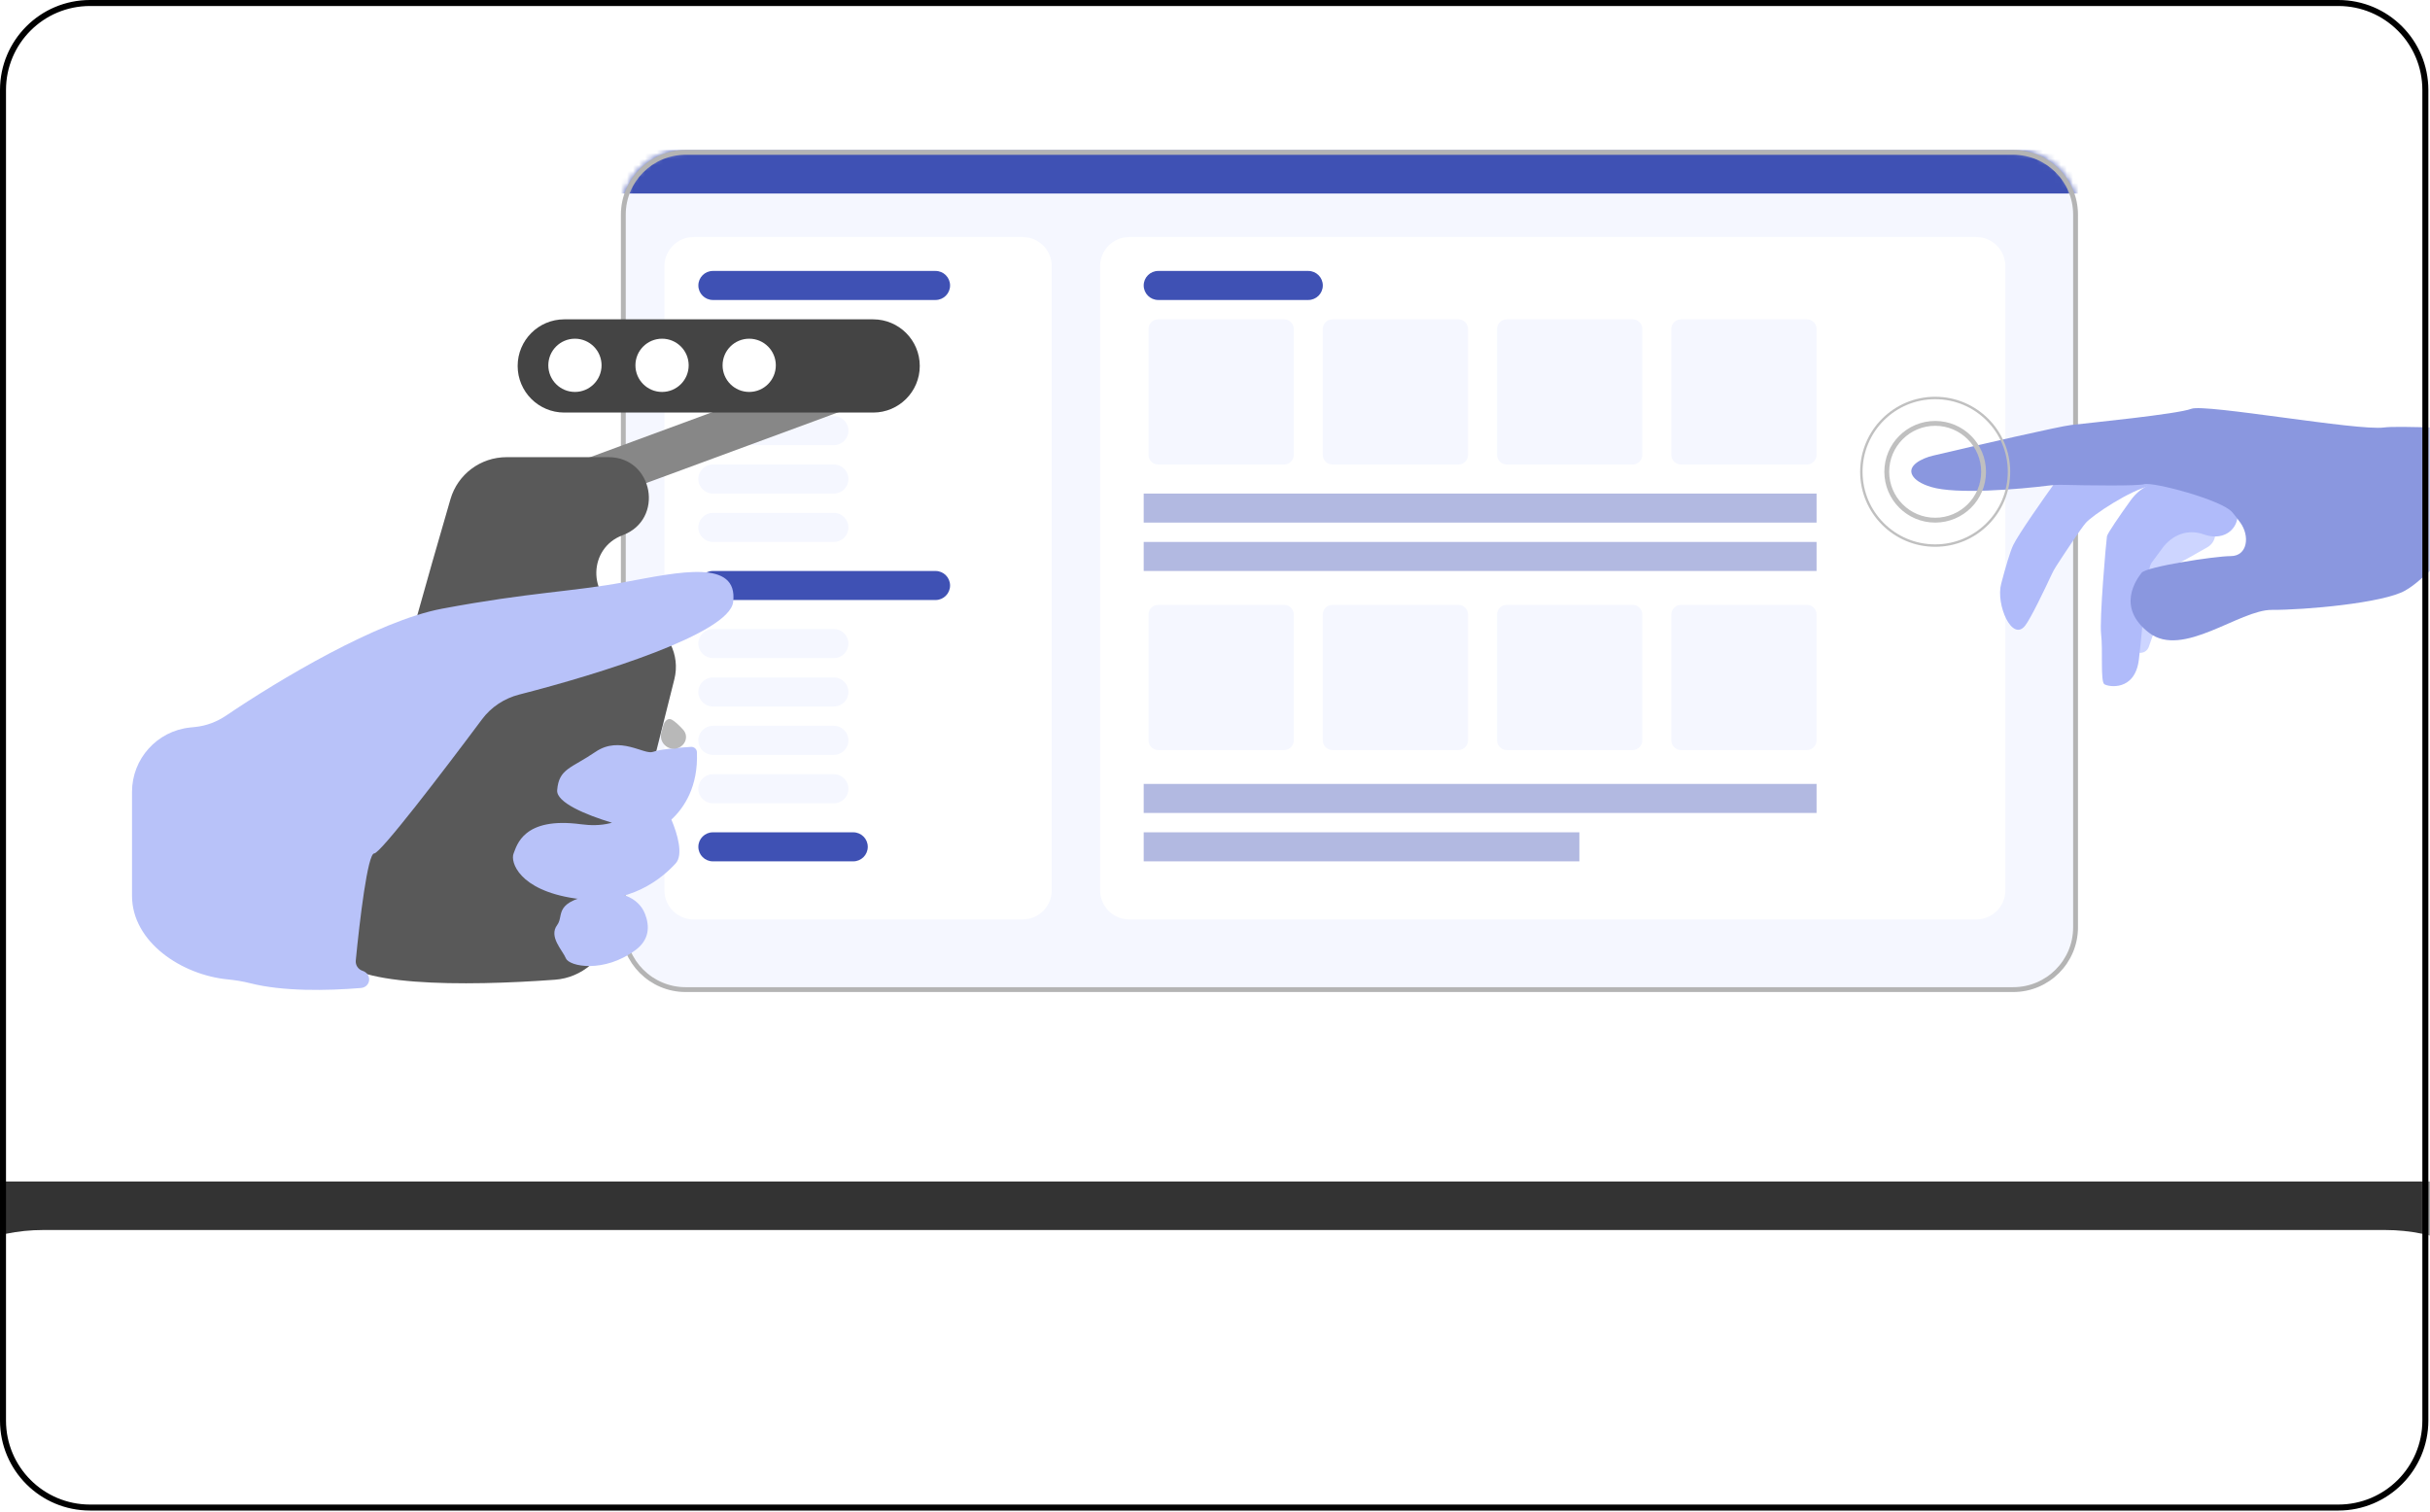 <svg width="405" height="252" viewBox="0 0 405 252" fill="none" xmlns="http://www.w3.org/2000/svg">
<g clip-path="url(#clip0_111_898)">
<mask id="mask0_111_898" style="mask-type:luminance" maskUnits="userSpaceOnUse" x="0" y="0" width="405" height="252">
<path d="M389.726 0H15C6.716 0 0 6.716 0 15V236.83C0 245.114 6.716 251.83 15 251.83H389.726C398.01 251.83 404.726 245.114 404.726 236.83V15C404.726 6.716 398.01 0 389.726 0Z" fill="white"/>
</mask>
<g mask="url(#mask0_111_898)">
<path d="M389.726 0H15C6.716 0 0 6.716 0 15V236.83C0 245.114 6.716 251.83 15 251.83H389.726C398.01 251.83 404.726 245.114 404.726 236.83V15C404.726 6.716 398.01 0 389.726 0Z" fill="white"/>
<g filter="url(#filter0_d_111_898)">
<path d="M418.306 193.369H-13.578C-30.915 193.369 -44.969 207.423 -44.969 224.759C-44.969 242.096 -30.915 256.15 -13.578 256.15H418.306C435.642 256.15 449.696 242.096 449.696 224.759C449.696 207.423 435.642 193.369 418.306 193.369Z" fill="#333333"/>
<path d="M84.614 212.355H88.183L93.439 227.378L98.695 212.355H102.264L94.872 232.816H92.005L84.614 212.355ZM82.688 212.355H86.244L86.89 226.998V232.816H82.688V212.355ZM100.634 212.355H104.203V232.816H99.987V226.998L100.634 212.355ZM107 225.368V225.073C107 223.958 107.159 222.932 107.478 221.996C107.796 221.049 108.26 220.23 108.869 219.536C109.478 218.843 110.227 218.304 111.117 217.92C112.007 217.527 113.029 217.33 114.181 217.33C115.333 217.33 116.359 217.527 117.259 217.92C118.158 218.304 118.912 218.843 119.521 219.536C120.139 220.23 120.608 221.049 120.926 221.996C121.245 222.932 121.404 223.958 121.404 225.073V225.368C121.404 226.474 121.245 227.5 120.926 228.446C120.608 229.383 120.139 230.203 119.521 230.905C118.912 231.598 118.163 232.137 117.273 232.521C116.383 232.905 115.361 233.097 114.209 233.097C113.057 233.097 112.031 232.905 111.131 232.521C110.241 232.137 109.487 231.598 108.869 230.905C108.26 230.203 107.796 229.383 107.478 228.446C107.159 227.5 107 226.474 107 225.368ZM111.047 225.073V225.368C111.047 226.005 111.103 226.6 111.216 227.153C111.328 227.706 111.506 228.193 111.75 228.615C112.003 229.027 112.331 229.35 112.733 229.584C113.136 229.818 113.628 229.936 114.209 229.936C114.771 229.936 115.254 229.818 115.657 229.584C116.059 229.35 116.383 229.027 116.626 228.615C116.87 228.193 117.048 227.706 117.16 227.153C117.282 226.6 117.343 226.005 117.343 225.368V225.073C117.343 224.455 117.282 223.874 117.16 223.331C117.048 222.778 116.865 222.291 116.612 221.869C116.369 221.438 116.045 221.101 115.642 220.857C115.24 220.614 114.752 220.492 114.181 220.492C113.609 220.492 113.122 220.614 112.719 220.857C112.326 221.101 112.003 221.438 111.75 221.869C111.506 222.291 111.328 222.778 111.216 223.331C111.103 223.874 111.047 224.455 111.047 225.073ZM127.939 220.928V232.816H123.892V217.611H127.7L127.939 220.928ZM132.52 217.513L132.45 221.265C132.253 221.237 132.014 221.213 131.733 221.195C131.461 221.166 131.213 221.152 130.988 221.152C130.417 221.152 129.92 221.227 129.499 221.377C129.086 221.518 128.74 221.729 128.459 222.01C128.187 222.291 127.981 222.633 127.84 223.036C127.709 223.438 127.634 223.897 127.616 224.413L126.801 224.16C126.801 223.176 126.899 222.272 127.096 221.448C127.292 220.614 127.578 219.888 127.953 219.269C128.337 218.651 128.805 218.173 129.358 217.836C129.911 217.499 130.543 217.33 131.255 217.33C131.48 217.33 131.71 217.349 131.944 217.386C132.178 217.414 132.37 217.457 132.52 217.513ZM138.479 220.534V238.662H134.431V217.611H138.183L138.479 220.534ZM148.105 225.045V225.34C148.105 226.446 147.974 227.472 147.711 228.418C147.458 229.364 147.084 230.188 146.587 230.891C146.091 231.584 145.472 232.128 144.732 232.521C144.001 232.905 143.158 233.097 142.203 233.097C141.275 233.097 140.469 232.91 139.785 232.535C139.102 232.161 138.525 231.636 138.057 230.961C137.598 230.278 137.228 229.486 136.947 228.586C136.666 227.687 136.45 226.722 136.3 225.692V224.919C136.45 223.813 136.666 222.801 136.947 221.883C137.228 220.956 137.598 220.155 138.057 219.48C138.525 218.796 139.097 218.267 139.771 217.892C140.455 217.517 141.256 217.33 142.174 217.33C143.139 217.33 143.987 217.513 144.718 217.878C145.458 218.243 146.077 218.768 146.573 219.452C147.079 220.136 147.458 220.951 147.711 221.897C147.974 222.843 148.105 223.893 148.105 225.045ZM144.044 225.34V225.045C144.044 224.399 143.987 223.804 143.875 223.26C143.772 222.708 143.603 222.225 143.369 221.813C143.144 221.401 142.844 221.082 142.47 220.857C142.104 220.623 141.659 220.506 141.135 220.506C140.582 220.506 140.109 220.595 139.715 220.773C139.331 220.951 139.017 221.209 138.774 221.546C138.53 221.883 138.347 222.286 138.226 222.754C138.104 223.223 138.029 223.752 138.001 224.342V226.296C138.048 226.989 138.179 227.612 138.394 228.165C138.61 228.708 138.942 229.139 139.392 229.458C139.842 229.776 140.432 229.936 141.163 229.936C141.697 229.936 142.146 229.818 142.512 229.584C142.877 229.341 143.172 229.008 143.397 228.586C143.631 228.165 143.795 227.678 143.889 227.125C143.992 226.572 144.044 225.977 144.044 225.34ZM154.569 211.231V232.816H150.522V211.231H154.569ZM153.993 224.68H152.883C152.892 223.621 153.033 222.647 153.304 221.757C153.576 220.857 153.965 220.08 154.471 219.424C154.977 218.759 155.581 218.243 156.284 217.878C156.996 217.513 157.783 217.33 158.645 217.33C159.394 217.33 160.073 217.438 160.682 217.653C161.301 217.859 161.83 218.197 162.27 218.665C162.72 219.124 163.067 219.728 163.31 220.478C163.554 221.227 163.676 222.136 163.676 223.204V232.816H159.6V223.176C159.6 222.502 159.502 221.972 159.305 221.588C159.118 221.195 158.841 220.918 158.476 220.759C158.12 220.59 157.68 220.506 157.155 220.506C156.574 220.506 156.078 220.614 155.665 220.829C155.262 221.045 154.939 221.344 154.696 221.729C154.452 222.103 154.274 222.544 154.162 223.05C154.049 223.555 153.993 224.099 153.993 224.68ZM166.107 225.368V225.073C166.107 223.958 166.266 222.932 166.584 221.996C166.903 221.049 167.367 220.23 167.976 219.536C168.585 218.843 169.334 218.304 170.224 217.92C171.114 217.527 172.135 217.33 173.288 217.33C174.44 217.33 175.466 217.527 176.365 217.92C177.265 218.304 178.019 218.843 178.628 219.536C179.246 220.23 179.715 221.049 180.033 221.996C180.352 222.932 180.511 223.958 180.511 225.073V225.368C180.511 226.474 180.352 227.5 180.033 228.446C179.715 229.383 179.246 230.203 178.628 230.905C178.019 231.598 177.269 232.137 176.379 232.521C175.489 232.905 174.468 233.097 173.316 233.097C172.164 233.097 171.138 232.905 170.238 232.521C169.348 232.137 168.594 231.598 167.976 230.905C167.367 230.203 166.903 229.383 166.584 228.446C166.266 227.5 166.107 226.474 166.107 225.368ZM170.154 225.073V225.368C170.154 226.005 170.21 226.6 170.323 227.153C170.435 227.706 170.613 228.193 170.857 228.615C171.11 229.027 171.437 229.35 171.84 229.584C172.243 229.818 172.735 229.936 173.316 229.936C173.878 229.936 174.36 229.818 174.763 229.584C175.166 229.35 175.489 229.027 175.733 228.615C175.977 228.193 176.155 227.706 176.267 227.153C176.389 226.6 176.45 226.005 176.45 225.368V225.073C176.45 224.455 176.389 223.874 176.267 223.331C176.155 222.778 175.972 222.291 175.719 221.869C175.475 221.438 175.152 221.101 174.749 220.857C174.346 220.614 173.859 220.492 173.288 220.492C172.716 220.492 172.229 220.614 171.826 220.857C171.433 221.101 171.11 221.438 170.857 221.869C170.613 222.291 170.435 222.778 170.323 223.331C170.21 223.874 170.154 224.455 170.154 225.073ZM187.27 211.231V232.816H183.209V211.231H187.27ZM189.969 225.368V225.073C189.969 223.958 190.128 222.932 190.446 221.996C190.765 221.049 191.229 220.23 191.838 219.536C192.447 218.843 193.196 218.304 194.086 217.92C194.976 217.527 195.997 217.33 197.15 217.33C198.302 217.33 199.328 217.527 200.227 217.92C201.127 218.304 201.881 218.843 202.49 219.536C203.108 220.23 203.577 221.049 203.895 221.996C204.214 222.932 204.373 223.958 204.373 225.073V225.368C204.373 226.474 204.214 227.5 203.895 228.446C203.577 229.383 203.108 230.203 202.49 230.905C201.881 231.598 201.131 232.137 200.241 232.521C199.351 232.905 198.33 233.097 197.178 233.097C196.025 233.097 195 232.905 194.1 232.521C193.21 232.137 192.456 231.598 191.838 230.905C191.229 230.203 190.765 229.383 190.446 228.446C190.128 227.5 189.969 226.474 189.969 225.368ZM194.016 225.073V225.368C194.016 226.005 194.072 226.6 194.185 227.153C194.297 227.706 194.475 228.193 194.719 228.615C194.972 229.027 195.299 229.35 195.702 229.584C196.105 229.818 196.597 229.936 197.178 229.936C197.74 229.936 198.222 229.818 198.625 229.584C199.028 229.35 199.351 229.027 199.595 228.615C199.839 228.193 200.017 227.706 200.129 227.153C200.251 226.6 200.312 226.005 200.312 225.368V225.073C200.312 224.455 200.251 223.874 200.129 223.331C200.017 222.778 199.834 222.291 199.581 221.869C199.337 221.438 199.014 221.101 198.611 220.857C198.208 220.614 197.721 220.492 197.15 220.492C196.578 220.492 196.091 220.614 195.688 220.857C195.295 221.101 194.972 221.438 194.719 221.869C194.475 222.291 194.297 222.778 194.185 223.331C194.072 223.874 194.016 224.455 194.016 225.073ZM216.487 217.611H220.154V232.31C220.154 233.697 219.845 234.873 219.227 235.838C218.618 236.812 217.765 237.548 216.669 238.044C215.573 238.55 214.299 238.803 212.847 238.803C212.21 238.803 211.535 238.719 210.823 238.55C210.121 238.381 209.446 238.119 208.8 237.763C208.163 237.407 207.629 236.957 207.198 236.414L208.982 234.025C209.451 234.568 209.994 234.99 210.612 235.29C211.231 235.599 211.915 235.753 212.664 235.753C213.395 235.753 214.013 235.618 214.519 235.346C215.025 235.084 215.414 234.695 215.686 234.18C215.957 233.674 216.093 233.06 216.093 232.339V221.124L216.487 217.611ZM206.256 225.396V225.101C206.256 223.94 206.397 222.886 206.678 221.939C206.968 220.984 207.376 220.164 207.9 219.48C208.434 218.796 209.081 218.267 209.84 217.892C210.598 217.517 211.456 217.33 212.411 217.33C213.423 217.33 214.271 217.517 214.955 217.892C215.639 218.267 216.201 218.801 216.641 219.494C217.082 220.178 217.423 220.988 217.667 221.925C217.92 222.853 218.117 223.869 218.257 224.975V225.621C218.117 226.68 217.906 227.664 217.625 228.572C217.344 229.481 216.974 230.278 216.515 230.961C216.056 231.636 215.484 232.161 214.8 232.535C214.126 232.91 213.32 233.097 212.383 233.097C211.446 233.097 210.598 232.905 209.84 232.521C209.09 232.137 208.448 231.598 207.914 230.905C207.38 230.212 206.968 229.397 206.678 228.46C206.397 227.523 206.256 226.502 206.256 225.396ZM210.303 225.101V225.396C210.303 226.024 210.364 226.61 210.486 227.153C210.608 227.696 210.795 228.179 211.048 228.601C211.31 229.013 211.634 229.336 212.018 229.57C212.411 229.795 212.875 229.907 213.409 229.907C214.149 229.907 214.753 229.753 215.222 229.444C215.69 229.125 216.042 228.69 216.276 228.137C216.51 227.584 216.646 226.947 216.683 226.226V224.385C216.665 223.794 216.585 223.265 216.444 222.797C216.304 222.319 216.107 221.911 215.854 221.574C215.601 221.237 215.273 220.974 214.871 220.787C214.468 220.6 213.99 220.506 213.437 220.506C212.903 220.506 212.439 220.628 212.046 220.871C211.662 221.106 211.339 221.429 211.076 221.841C210.823 222.253 210.631 222.74 210.5 223.303C210.369 223.855 210.303 224.455 210.303 225.101ZM227.574 217.611V232.816H223.513V217.611H227.574ZM223.26 213.648C223.26 213.058 223.466 212.571 223.878 212.187C224.291 211.803 224.843 211.61 225.537 211.61C226.221 211.61 226.769 211.803 227.181 212.187C227.603 212.571 227.813 213.058 227.813 213.648C227.813 214.238 227.603 214.726 227.181 215.11C226.769 215.494 226.221 215.686 225.537 215.686C224.843 215.686 224.291 215.494 223.878 215.11C223.466 214.726 223.26 214.238 223.26 213.648ZM237.201 229.936C237.697 229.936 238.138 229.842 238.522 229.654C238.906 229.458 239.206 229.186 239.421 228.839C239.646 228.483 239.763 228.066 239.772 227.589H243.581C243.571 228.657 243.286 229.608 242.724 230.441C242.161 231.266 241.407 231.917 240.461 232.395C239.515 232.863 238.456 233.097 237.285 233.097C236.105 233.097 235.074 232.901 234.193 232.507C233.322 232.114 232.596 231.57 232.015 230.877C231.434 230.174 230.999 229.359 230.708 228.432C230.418 227.495 230.273 226.493 230.273 225.425V225.017C230.273 223.94 230.418 222.937 230.708 222.01C230.999 221.073 231.434 220.258 232.015 219.564C232.596 218.862 233.322 218.314 234.193 217.92C235.065 217.527 236.086 217.33 237.257 217.33C238.503 217.33 239.594 217.569 240.531 218.047C241.477 218.525 242.218 219.208 242.752 220.098C243.295 220.979 243.571 222.024 243.581 223.232H239.772C239.763 222.726 239.655 222.267 239.449 221.855C239.252 221.443 238.962 221.115 238.578 220.871C238.203 220.618 237.739 220.492 237.187 220.492C236.596 220.492 236.114 220.618 235.739 220.871C235.364 221.115 235.074 221.452 234.868 221.883C234.662 222.305 234.517 222.787 234.432 223.331C234.357 223.865 234.32 224.427 234.32 225.017V225.425C234.32 226.015 234.357 226.582 234.432 227.125C234.507 227.668 234.648 228.151 234.854 228.572C235.069 228.994 235.364 229.327 235.739 229.57C236.114 229.814 236.601 229.936 237.201 229.936ZM254.135 229.387V222.614C254.135 222.127 254.055 221.71 253.896 221.363C253.736 221.007 253.488 220.731 253.151 220.534C252.823 220.337 252.397 220.239 251.872 220.239C251.422 220.239 251.034 220.319 250.706 220.478C250.378 220.628 250.125 220.848 249.947 221.138C249.769 221.419 249.68 221.752 249.68 222.136H245.633C245.633 221.49 245.782 220.876 246.082 220.295C246.382 219.714 246.818 219.204 247.389 218.763C247.961 218.314 248.64 217.962 249.427 217.709C250.223 217.457 251.113 217.33 252.097 217.33C253.277 217.33 254.327 217.527 255.245 217.92C256.163 218.314 256.884 218.904 257.409 219.691C257.943 220.478 258.21 221.462 258.21 222.642V229.149C258.21 229.982 258.261 230.666 258.365 231.2C258.468 231.725 258.617 232.184 258.814 232.578V232.816H254.725C254.528 232.404 254.378 231.889 254.275 231.271C254.181 230.643 254.135 230.015 254.135 229.387ZM254.669 223.555L254.697 225.846H252.434C251.9 225.846 251.436 225.907 251.043 226.029C250.649 226.151 250.326 226.324 250.073 226.549C249.82 226.764 249.633 227.017 249.511 227.308C249.399 227.598 249.342 227.917 249.342 228.263C249.342 228.61 249.422 228.924 249.581 229.205C249.741 229.476 249.97 229.692 250.27 229.851C250.57 230.001 250.921 230.076 251.324 230.076C251.933 230.076 252.462 229.954 252.912 229.711C253.362 229.467 253.708 229.167 253.952 228.811C254.205 228.455 254.336 228.118 254.345 227.799L255.413 229.514C255.263 229.898 255.057 230.296 254.795 230.708C254.542 231.121 254.219 231.509 253.825 231.875C253.432 232.231 252.959 232.526 252.406 232.76C251.853 232.985 251.197 233.097 250.439 233.097C249.474 233.097 248.598 232.905 247.811 232.521C247.033 232.128 246.415 231.589 245.956 230.905C245.506 230.212 245.281 229.425 245.281 228.544C245.281 227.748 245.431 227.041 245.731 226.422C246.031 225.804 246.471 225.284 247.052 224.862C247.642 224.431 248.378 224.108 249.258 223.893C250.139 223.668 251.16 223.555 252.322 223.555H254.669ZM273.556 232.816H269.494V216.922C269.494 215.63 269.757 214.538 270.281 213.648C270.815 212.758 271.574 212.084 272.558 211.625C273.551 211.165 274.75 210.936 276.156 210.936C276.952 210.936 277.725 211.016 278.474 211.175C279.224 211.325 279.997 211.521 280.793 211.765L280.203 215.011C279.688 214.852 279.135 214.702 278.545 214.562C277.954 214.421 277.242 214.351 276.409 214.351C275.472 214.351 274.76 214.571 274.272 215.011C273.795 215.442 273.556 216.079 273.556 216.922V232.816ZM276.577 217.611V220.478H267.232V217.611H276.577ZM282.676 217.611V232.816H278.615V217.611H282.676ZM293.061 233.097C291.881 233.097 290.822 232.91 289.885 232.535C288.948 232.151 288.152 231.622 287.496 230.947C286.85 230.273 286.353 229.491 286.007 228.601C285.66 227.701 285.487 226.746 285.487 225.734V225.172C285.487 224.019 285.651 222.965 285.979 222.01C286.307 221.054 286.775 220.225 287.384 219.522C288.002 218.82 288.752 218.281 289.632 217.906C290.513 217.522 291.506 217.33 292.612 217.33C293.689 217.33 294.645 217.508 295.478 217.864C296.312 218.22 297.01 218.726 297.572 219.382C298.144 220.038 298.575 220.825 298.865 221.743C299.156 222.651 299.301 223.663 299.301 224.778V226.464H287.215V223.766H295.324V223.457C295.324 222.895 295.221 222.394 295.015 221.953C294.818 221.504 294.518 221.148 294.115 220.885C293.712 220.623 293.197 220.492 292.569 220.492C292.035 220.492 291.576 220.609 291.192 220.843C290.808 221.077 290.494 221.405 290.251 221.827C290.016 222.249 289.838 222.745 289.717 223.317C289.604 223.879 289.548 224.497 289.548 225.172V225.734C289.548 226.343 289.632 226.905 289.801 227.42C289.979 227.935 290.227 228.38 290.546 228.755C290.874 229.13 291.267 229.42 291.726 229.626C292.195 229.832 292.724 229.936 293.314 229.936C294.045 229.936 294.724 229.795 295.352 229.514C295.989 229.224 296.537 228.788 296.996 228.207L298.964 230.343C298.645 230.802 298.209 231.242 297.657 231.664C297.113 232.086 296.457 232.432 295.689 232.704C294.921 232.966 294.045 233.097 293.061 233.097ZM305.878 211.231V232.816H301.816V211.231H305.878ZM318.202 229.5V211.231H322.277V232.816H318.61L318.202 229.5ZM308.59 225.396V225.101C308.59 223.94 308.721 222.886 308.983 221.939C309.246 220.984 309.63 220.164 310.136 219.48C310.642 218.796 311.265 218.267 312.005 217.892C312.745 217.517 313.588 217.33 314.534 217.33C315.424 217.33 316.202 217.517 316.867 217.892C317.542 218.267 318.113 218.801 318.582 219.494C319.059 220.178 319.443 220.988 319.734 221.925C320.024 222.853 320.235 223.869 320.366 224.975V225.621C320.235 226.68 320.024 227.664 319.734 228.572C319.443 229.481 319.059 230.278 318.582 230.961C318.113 231.636 317.542 232.161 316.867 232.535C316.193 232.91 315.406 233.097 314.506 233.097C313.56 233.097 312.717 232.905 311.977 232.521C311.246 232.137 310.628 231.598 310.122 230.905C309.625 230.212 309.246 229.397 308.983 228.46C308.721 227.523 308.59 226.502 308.59 225.396ZM312.637 225.101V225.396C312.637 226.024 312.684 226.61 312.778 227.153C312.881 227.696 313.045 228.179 313.269 228.601C313.504 229.013 313.804 229.336 314.169 229.57C314.544 229.795 314.998 229.907 315.532 229.907C316.225 229.907 316.797 229.753 317.246 229.444C317.696 229.125 318.038 228.69 318.272 228.137C318.516 227.584 318.656 226.947 318.694 226.226V224.385C318.666 223.794 318.582 223.265 318.441 222.797C318.31 222.319 318.113 221.911 317.851 221.574C317.598 221.237 317.279 220.974 316.895 220.787C316.52 220.6 316.075 220.506 315.56 220.506C315.035 220.506 314.586 220.628 314.211 220.871C313.836 221.106 313.532 221.429 313.298 221.841C313.073 222.253 312.904 222.74 312.792 223.303C312.689 223.855 312.637 224.455 312.637 225.101Z" fill="white"/>
<g style="mix-blend-mode:darken">
<path d="M397.533 201.463H7.196C-9.692 201.463 -23.383 215.154 -23.383 232.042C-23.383 248.931 -9.692 262.622 7.196 262.622H397.533C414.421 262.622 428.112 248.931 428.112 232.042C428.112 215.154 414.421 201.463 397.533 201.463Z" fill="white"/>
</g>
</g>
<mask id="mask1_111_898" style="mask-type:luminance" maskUnits="userSpaceOnUse" x="103" y="25" width="244" height="141">
<path d="M335.536 25H114.275C108.314 25 103.482 29.832 103.482 35.793V154.59C103.482 160.551 108.314 165.383 114.275 165.383H335.536C341.496 165.383 346.328 160.551 346.328 154.59V35.793C346.328 29.832 341.496 25 335.536 25Z" fill="white"/>
</mask>
<g mask="url(#mask1_111_898)">
<path d="M335.536 25H114.275C108.314 25 103.482 29.832 103.482 35.793V154.59C103.482 160.551 108.314 165.383 114.275 165.383H335.536C341.496 165.383 346.328 160.551 346.328 154.59V35.793C346.328 29.832 341.496 25 335.536 25Z" fill="#F5F7FF"/>
<path d="M346.328 25H103.482V32.261H346.328V25Z" fill="#3F51B4"/>
<path d="M170.447 39.522H115.585C112.911 39.522 110.744 41.689 110.744 44.362V148.439C110.744 151.112 112.911 153.279 115.585 153.279H170.447C173.121 153.279 175.288 151.112 175.288 148.439V44.362C175.288 41.689 173.121 39.522 170.447 39.522Z" fill="white"/>
<path d="M329.386 39.522H188.196C185.523 39.522 183.355 41.689 183.355 44.362V148.439C183.355 151.112 185.523 153.279 188.196 153.279H329.386C332.059 153.279 334.226 151.112 334.226 148.439V44.362C334.226 41.689 332.059 39.522 329.386 39.522Z" fill="white"/>
<path d="M155.926 45.17H118.813C117.476 45.17 116.393 46.254 116.393 47.59C116.393 48.927 117.476 50.011 118.813 50.011H155.926C157.262 50.011 158.346 48.927 158.346 47.59C158.346 46.254 157.262 45.17 155.926 45.17Z" fill="#3F51B4"/>
<path d="M218.048 45.17H193.038C191.701 45.17 190.617 46.254 190.617 47.59C190.617 48.927 191.701 50.011 193.038 50.011H218.048C219.385 50.011 220.469 48.927 220.469 47.59C220.469 46.254 219.385 45.17 218.048 45.17Z" fill="#3F51B4"/>
<path d="M302.762 82.283H190.617V87.124H302.762V82.283Z" fill="#3F51B4" fill-opacity="0.4"/>
<path d="M302.762 130.689H190.617V135.53H302.762V130.689Z" fill="#3F51B4" fill-opacity="0.4"/>
<path d="M302.762 90.35H190.617V95.19H302.762V90.35Z" fill="#3F51B4" fill-opacity="0.4"/>
<path d="M263.229 138.758H190.617V143.599H263.229V138.758Z" fill="#3F51B4" fill-opacity="0.4"/>
<path d="M155.926 95.191H118.813C117.476 95.191 116.393 96.275 116.393 97.612C116.393 98.948 117.476 100.032 118.813 100.032H155.926C157.262 100.032 158.346 98.948 158.346 97.612C158.346 96.275 157.262 95.191 155.926 95.191Z" fill="#3F51B4"/>
<path d="M142.21 138.758H118.813C117.476 138.758 116.393 139.841 116.393 141.178C116.393 142.515 117.476 143.599 118.813 143.599H142.21C143.547 143.599 144.63 142.515 144.63 141.178C144.63 139.841 143.547 138.758 142.21 138.758Z" fill="#3F51B4"/>
<path d="M138.983 53.238H118.813C117.476 53.238 116.393 54.322 116.393 55.659C116.393 56.995 117.476 58.079 118.813 58.079H138.983C140.32 58.079 141.403 56.995 141.403 55.659C141.403 54.322 140.32 53.238 138.983 53.238Z" fill="#F5F7FF"/>
<path d="M138.983 61.307H118.813C117.476 61.307 116.393 62.39 116.393 63.727C116.393 65.064 117.476 66.147 118.813 66.147H138.983C140.32 66.147 141.403 65.064 141.403 63.727C141.403 62.39 140.32 61.307 138.983 61.307Z" fill="#F5F7FF"/>
<path d="M138.983 104.873H118.813C117.476 104.873 116.393 105.957 116.393 107.293C116.393 108.63 117.476 109.714 118.813 109.714H138.983C140.32 109.714 141.403 108.63 141.403 107.293C141.403 105.957 140.32 104.873 138.983 104.873Z" fill="#F5F7FF"/>
<path d="M138.983 69.373H118.813C117.476 69.373 116.393 70.457 116.393 71.793C116.393 73.13 117.476 74.214 118.813 74.214H138.983C140.32 74.214 141.403 73.13 141.403 71.793C141.403 70.457 140.32 69.373 138.983 69.373Z" fill="#F5F7FF"/>
<path d="M138.983 112.941H118.813C117.476 112.941 116.393 114.025 116.393 115.362C116.393 116.699 117.476 117.782 118.813 117.782H138.983C140.32 117.782 141.403 116.699 141.403 115.362C141.403 114.025 140.32 112.941 138.983 112.941Z" fill="#F5F7FF"/>
<path d="M138.983 77.441H118.813C117.476 77.441 116.393 78.525 116.393 79.862C116.393 81.198 117.476 82.282 118.813 82.282H138.983C140.32 82.282 141.403 81.198 141.403 79.862C141.403 78.525 140.32 77.441 138.983 77.441Z" fill="#F5F7FF"/>
<path d="M138.983 121.008H118.813C117.476 121.008 116.393 122.091 116.393 123.428C116.393 124.765 117.476 125.849 118.813 125.849H138.983C140.32 125.849 141.403 124.765 141.403 123.428C141.403 122.091 140.32 121.008 138.983 121.008Z" fill="#F5F7FF"/>
<path d="M138.983 85.51H118.813C117.476 85.51 116.393 86.593 116.393 87.93C116.393 89.267 117.476 90.35 118.813 90.35H138.983C140.32 90.35 141.403 89.267 141.403 87.93C141.403 86.593 140.32 85.51 138.983 85.51Z" fill="#F5F7FF"/>
<path d="M138.983 129.076H118.813C117.476 129.076 116.393 130.16 116.393 131.497C116.393 132.833 117.476 133.917 118.813 133.917H138.983C140.32 133.917 141.403 132.833 141.403 131.497C141.403 130.16 140.32 129.076 138.983 129.076Z" fill="#F5F7FF"/>
<path d="M214.014 53.238H193.037C192.146 53.238 191.424 53.961 191.424 54.852V75.829C191.424 76.72 192.146 77.442 193.037 77.442H214.014C214.905 77.442 215.628 76.72 215.628 75.829V54.852C215.628 53.961 214.905 53.238 214.014 53.238Z" fill="#F5F7FF"/>
<path d="M214.014 100.838H193.037C192.146 100.838 191.424 101.56 191.424 102.451V123.428C191.424 124.319 192.146 125.042 193.037 125.042H214.014C214.905 125.042 215.628 124.319 215.628 123.428V102.451C215.628 101.56 214.905 100.838 214.014 100.838Z" fill="#F5F7FF"/>
<path d="M243.059 53.238H222.082C221.191 53.238 220.469 53.961 220.469 54.852V75.829C220.469 76.72 221.191 77.442 222.082 77.442H243.059C243.95 77.442 244.673 76.72 244.673 75.829V54.852C244.673 53.961 243.95 53.238 243.059 53.238Z" fill="#F5F7FF"/>
<path d="M243.059 100.838H222.082C221.191 100.838 220.469 101.56 220.469 102.451V123.428C220.469 124.319 221.191 125.042 222.082 125.042H243.059C243.95 125.042 244.673 124.319 244.673 123.428V102.451C244.673 101.56 243.95 100.838 243.059 100.838Z" fill="#F5F7FF"/>
<path d="M272.104 53.238H251.127C250.236 53.238 249.514 53.961 249.514 54.852V75.829C249.514 76.72 250.236 77.442 251.127 77.442H272.104C272.995 77.442 273.718 76.72 273.718 75.829V54.852C273.718 53.961 272.995 53.238 272.104 53.238Z" fill="#F5F7FF"/>
<path d="M272.104 100.838H251.127C250.236 100.838 249.514 101.56 249.514 102.451V123.428C249.514 124.319 250.236 125.042 251.127 125.042H272.104C272.995 125.042 273.718 124.319 273.718 123.428V102.451C273.718 101.56 272.995 100.838 272.104 100.838Z" fill="#F5F7FF"/>
<path d="M301.149 53.238H280.172C279.281 53.238 278.559 53.961 278.559 54.852V75.829C278.559 76.72 279.281 77.442 280.172 77.442H301.149C302.04 77.442 302.763 76.72 302.763 75.829V54.852C302.763 53.961 302.04 53.238 301.149 53.238Z" fill="#F5F7FF"/>
<path d="M301.149 100.838H280.172C279.281 100.838 278.559 101.56 278.559 102.451V123.428C278.559 124.319 279.281 125.042 280.172 125.042H301.149C302.04 125.042 302.763 124.319 302.763 123.428V102.451C302.763 101.56 302.04 100.838 301.149 100.838Z" fill="#F5F7FF"/>
</g>
<path d="M335.536 25.404H114.276C108.538 25.404 103.887 30.056 103.887 35.794V154.591C103.887 160.329 108.538 164.98 114.276 164.98H335.536C341.274 164.98 345.926 160.329 345.926 154.591V35.794C345.926 30.056 341.274 25.404 335.536 25.404Z" stroke="#B4B4B4" stroke-width="0.807"/>
<path d="M148.409 61.65L148.409 61.65C149.161 63.515 148.241 65.591 146.354 66.287L91.948 86.343C90.06 87.039 87.92 86.091 87.167 84.225C86.415 82.36 87.334 80.284 89.222 79.588L143.628 59.532C145.515 58.836 147.656 59.784 148.409 61.65Z" fill="#878787"/>
<path d="M56.31 158.837C55.465 152.662 67.418 109.487 75.08 83.209C76.292 79.052 80.106 76.215 84.436 76.215H101.419C108.91 76.215 110.784 86.62 103.763 89.233C98.058 91.356 97.889 99.365 103.501 101.726L107.487 103.403C111.325 105.017 113.41 109.191 112.396 113.23L101.815 155.368C100.716 159.747 97.008 162.999 92.505 163.333C77.61 164.437 57.092 164.55 56.31 158.837Z" fill="#595959"/>
<path d="M73.695 101.474C62.895 103.498 46.448 113.364 37.684 119.298C36.148 120.338 34.392 121.005 32.548 121.196L31.679 121.287C26.18 121.858 22.002 126.493 22.002 132.022V149.331C22.002 157.052 30.272 162.536 37.958 163.28C39.222 163.402 40.494 163.612 41.75 163.929C47.127 165.29 54.424 165.184 60.124 164.715C61.831 164.574 62.037 162.378 60.41 161.84C59.687 161.6 59.223 160.894 59.296 160.135C59.939 153.469 61.281 142.278 62.369 142.278C63.4 142.278 73.653 128.874 80.346 119.906C81.871 117.863 84.059 116.427 86.529 115.795C100.104 112.321 121.56 105.609 122.193 100.363C123.065 93.146 113.191 95.367 104.188 97.032C95.185 98.698 88.506 98.698 73.695 101.474Z" fill="#B8C2F9"/>
<path d="M115.223 124.513C113.578 124.605 109.996 124.901 108.834 125.346C107.382 125.901 103.317 122.57 99.251 125.346C95.185 128.121 93.152 128.121 92.862 131.73C92.697 133.778 97.583 135.826 101.999 137.163L101.634 137.252C100.065 137.637 98.428 137.63 96.827 137.416C87.179 136.122 86.14 140.991 85.602 142.278C85.021 143.666 86.473 148.385 95.766 149.773C105.059 151.161 110.577 146.164 112.61 143.943C113.916 142.516 112.936 139.083 111.898 136.636C114.019 134.672 116.391 131.14 116.15 125.384C116.129 124.892 115.716 124.513 115.223 124.513Z" fill="#B8C2F9"/>
<path d="M105.931 158.379C108.262 156.646 108.295 154.373 107.499 152.347C106.372 149.479 102.989 148.448 99.948 148.947C91.927 150.261 94.11 152.545 92.862 154.215C91.41 156.158 93.734 158.379 94.315 159.767C94.895 161.154 100.703 162.265 105.931 158.379Z" fill="#B8C2F9"/>
<path d="M112.015 120.001C112.576 120.341 113.219 120.947 113.846 121.638C114.943 122.846 114.081 124.68 112.455 124.815C110.979 124.937 109.831 123.554 110.224 122.126L110.542 120.972C110.75 120.217 111.345 119.595 112.015 120.001Z" fill="#B8B8B8"/>
<path d="M94.046 53.238H145.525C149.816 53.238 153.295 56.717 153.295 61.009C153.295 65.3 149.816 68.779 145.525 68.779H94.046C89.755 68.779 86.276 65.3 86.276 61.009C86.276 56.717 89.755 53.238 94.046 53.238Z" fill="#444444"/>
<path d="M95.822 65.342C98.273 65.342 100.26 63.355 100.26 60.904C100.26 58.453 98.273 56.467 95.822 56.467C93.371 56.467 91.385 58.453 91.385 60.904C91.385 63.355 93.371 65.342 95.822 65.342Z" fill="white"/>
<path d="M110.342 65.342C112.792 65.342 114.779 63.355 114.779 60.904C114.779 58.453 112.792 56.467 110.342 56.467C107.891 56.467 105.904 58.453 105.904 60.904C105.904 63.355 107.891 65.342 110.342 65.342Z" fill="white"/>
<path d="M124.867 65.342C127.318 65.342 129.304 63.355 129.304 60.904C129.304 58.453 127.318 56.467 124.867 56.467C122.416 56.467 120.43 58.453 120.43 60.904C120.43 63.355 122.416 65.342 124.867 65.342Z" fill="white"/>
<path d="M356.857 95.794C357.489 94.789 361.495 89.897 363.656 87.289C363.827 87.083 363.917 86.823 363.911 86.555C363.893 85.721 364.765 85.164 365.514 85.531L367.743 86.622C369.624 87.543 369.72 90.186 367.904 91.23C365.753 92.465 363.759 93.59 363.502 93.667C363.095 93.788 359.978 102.523 358.137 107.829C357.899 108.515 357.207 108.933 356.489 108.825C355.706 108.707 355.147 108.005 355.217 107.216C355.582 103.116 356.272 96.726 356.857 95.794Z" fill="#CDD5FF"/>
<path d="M335.548 90.849C336.425 89.054 340.418 83.352 342.701 80.173C342.98 79.784 343.489 79.639 343.933 79.82C344.092 79.885 344.264 79.909 344.435 79.891L357.319 78.518C359.869 78.246 361.006 80.388 358.502 80.943C354.982 81.724 348.716 85.912 347.611 87.195C346.807 88.129 344.219 92.047 342.698 94.392C342.419 94.822 342.174 95.271 341.958 95.736C340.692 98.46 338.452 103.097 337.543 104.28C335.362 107.119 332.615 100.801 333.525 97.338C334.243 94.609 335.022 91.927 335.548 90.849Z" fill="#B0BBFA"/>
<path d="M351.16 89.401C351.239 88.932 353.313 85.906 355.131 83.384C356.784 81.09 359.382 79.967 362.204 80.131C364.196 80.247 366.261 80.368 367.813 80.462C369.432 80.56 370.888 81.371 371.848 82.677C374.644 86.483 371.755 90.677 367.306 89.093C364.656 88.15 362.075 89.117 360.406 91.38C359.59 92.487 358.873 93.456 358.577 93.847C357.753 94.933 357.129 104.635 356.479 109.964C355.829 115.293 351.385 114.525 350.717 114.063C350.049 113.601 350.502 108.286 350.189 105.788C349.875 103.29 351.025 90.2 351.16 89.401Z" fill="#B0BBFA"/>
<path d="M397.34 71.266C399.633 70.948 410.917 71.443 421.678 72.034C429.036 72.438 433.76 79.978 430.979 86.802L430.606 87.716C428.77 92.222 424.144 94.951 419.321 94.305C415.676 93.816 412.085 93.298 410.439 92.958C406.656 92.177 404.567 96.364 400.851 98.462C397.134 100.559 384.076 101.701 378.648 101.676C373.221 101.65 363.798 109.788 358.197 105.509C352.596 101.229 356.147 96.497 356.939 95.489C357.732 94.481 369.039 92.72 371.81 92.709C374.585 92.697 375.014 89.377 373.386 87.13C372.924 86.493 372.458 85.884 372.029 85.383C370.286 83.341 358.841 80.292 357.33 80.722C356.196 81.045 348.106 80.936 343.473 80.826C342.895 80.812 342.321 80.844 341.748 80.916C336.35 81.593 326.025 82.455 321.845 81.184C320.1 80.653 319.183 79.98 318.774 79.301C317.777 77.646 320.299 76.399 322.181 75.957C330.392 74.029 343.171 71.087 345.233 70.847C348.137 70.51 362.951 69.038 365.219 68.156C367.486 67.274 392.992 71.871 397.34 71.266Z" fill="#8A97DF"/>
<path d="M322.529 86.72C326.985 86.72 330.597 83.108 330.597 78.652C330.597 74.196 326.985 70.584 322.529 70.584C318.073 70.584 314.461 74.196 314.461 78.652C314.461 83.108 318.073 86.72 322.529 86.72Z" stroke="#C0C0C0" stroke-width="0.807"/>
<path d="M322.528 90.955C329.323 90.955 334.832 85.447 334.832 78.651C334.832 71.856 329.323 66.348 322.528 66.348C315.733 66.348 310.225 71.856 310.225 78.651C310.225 85.447 315.733 90.955 322.528 90.955Z" stroke="#C0C0C0" stroke-width="0.403"/>
</g>
<path d="M389.726 0.5H15C6.992 0.5 0.5 6.992 0.5 15V236.83C0.5 244.838 6.992 251.33 15 251.33H389.726C397.734 251.33 404.226 244.838 404.226 236.83V15C404.226 6.992 397.734 0.5 389.726 0.5Z" stroke="black"/>
</g>
<defs>
<filter id="filter0_d_111_898" x="-48.566" y="193.369" width="501.859" height="76.447" filterUnits="userSpaceOnUse" color-interpolation-filters="sRGB">
<feFlood flood-opacity="0" result="BackgroundImageFix"/>
<feColorMatrix in="SourceAlpha" type="matrix" values="0 0 0 0 0 0 0 0 0 0 0 0 0 0 0 0 0 0 127 0" result="hardAlpha"/>
<feOffset dy="3.598"/>
<feGaussianBlur stdDeviation="1.799"/>
<feComposite in2="hardAlpha" operator="out"/>
<feColorMatrix type="matrix" values="0 0 0 0 0 0 0 0 0 0 0 0 0 0 0 0 0 0 0.25 0"/>
<feBlend mode="normal" in2="BackgroundImageFix" result="effect1_dropShadow_111_898"/>
<feBlend mode="normal" in="SourceGraphic" in2="effect1_dropShadow_111_898" result="shape"/>
</filter>
<clipPath id="clip0_111_898">
<rect width="405" height="252" fill="white"/>
</clipPath>
</defs>
</svg>
